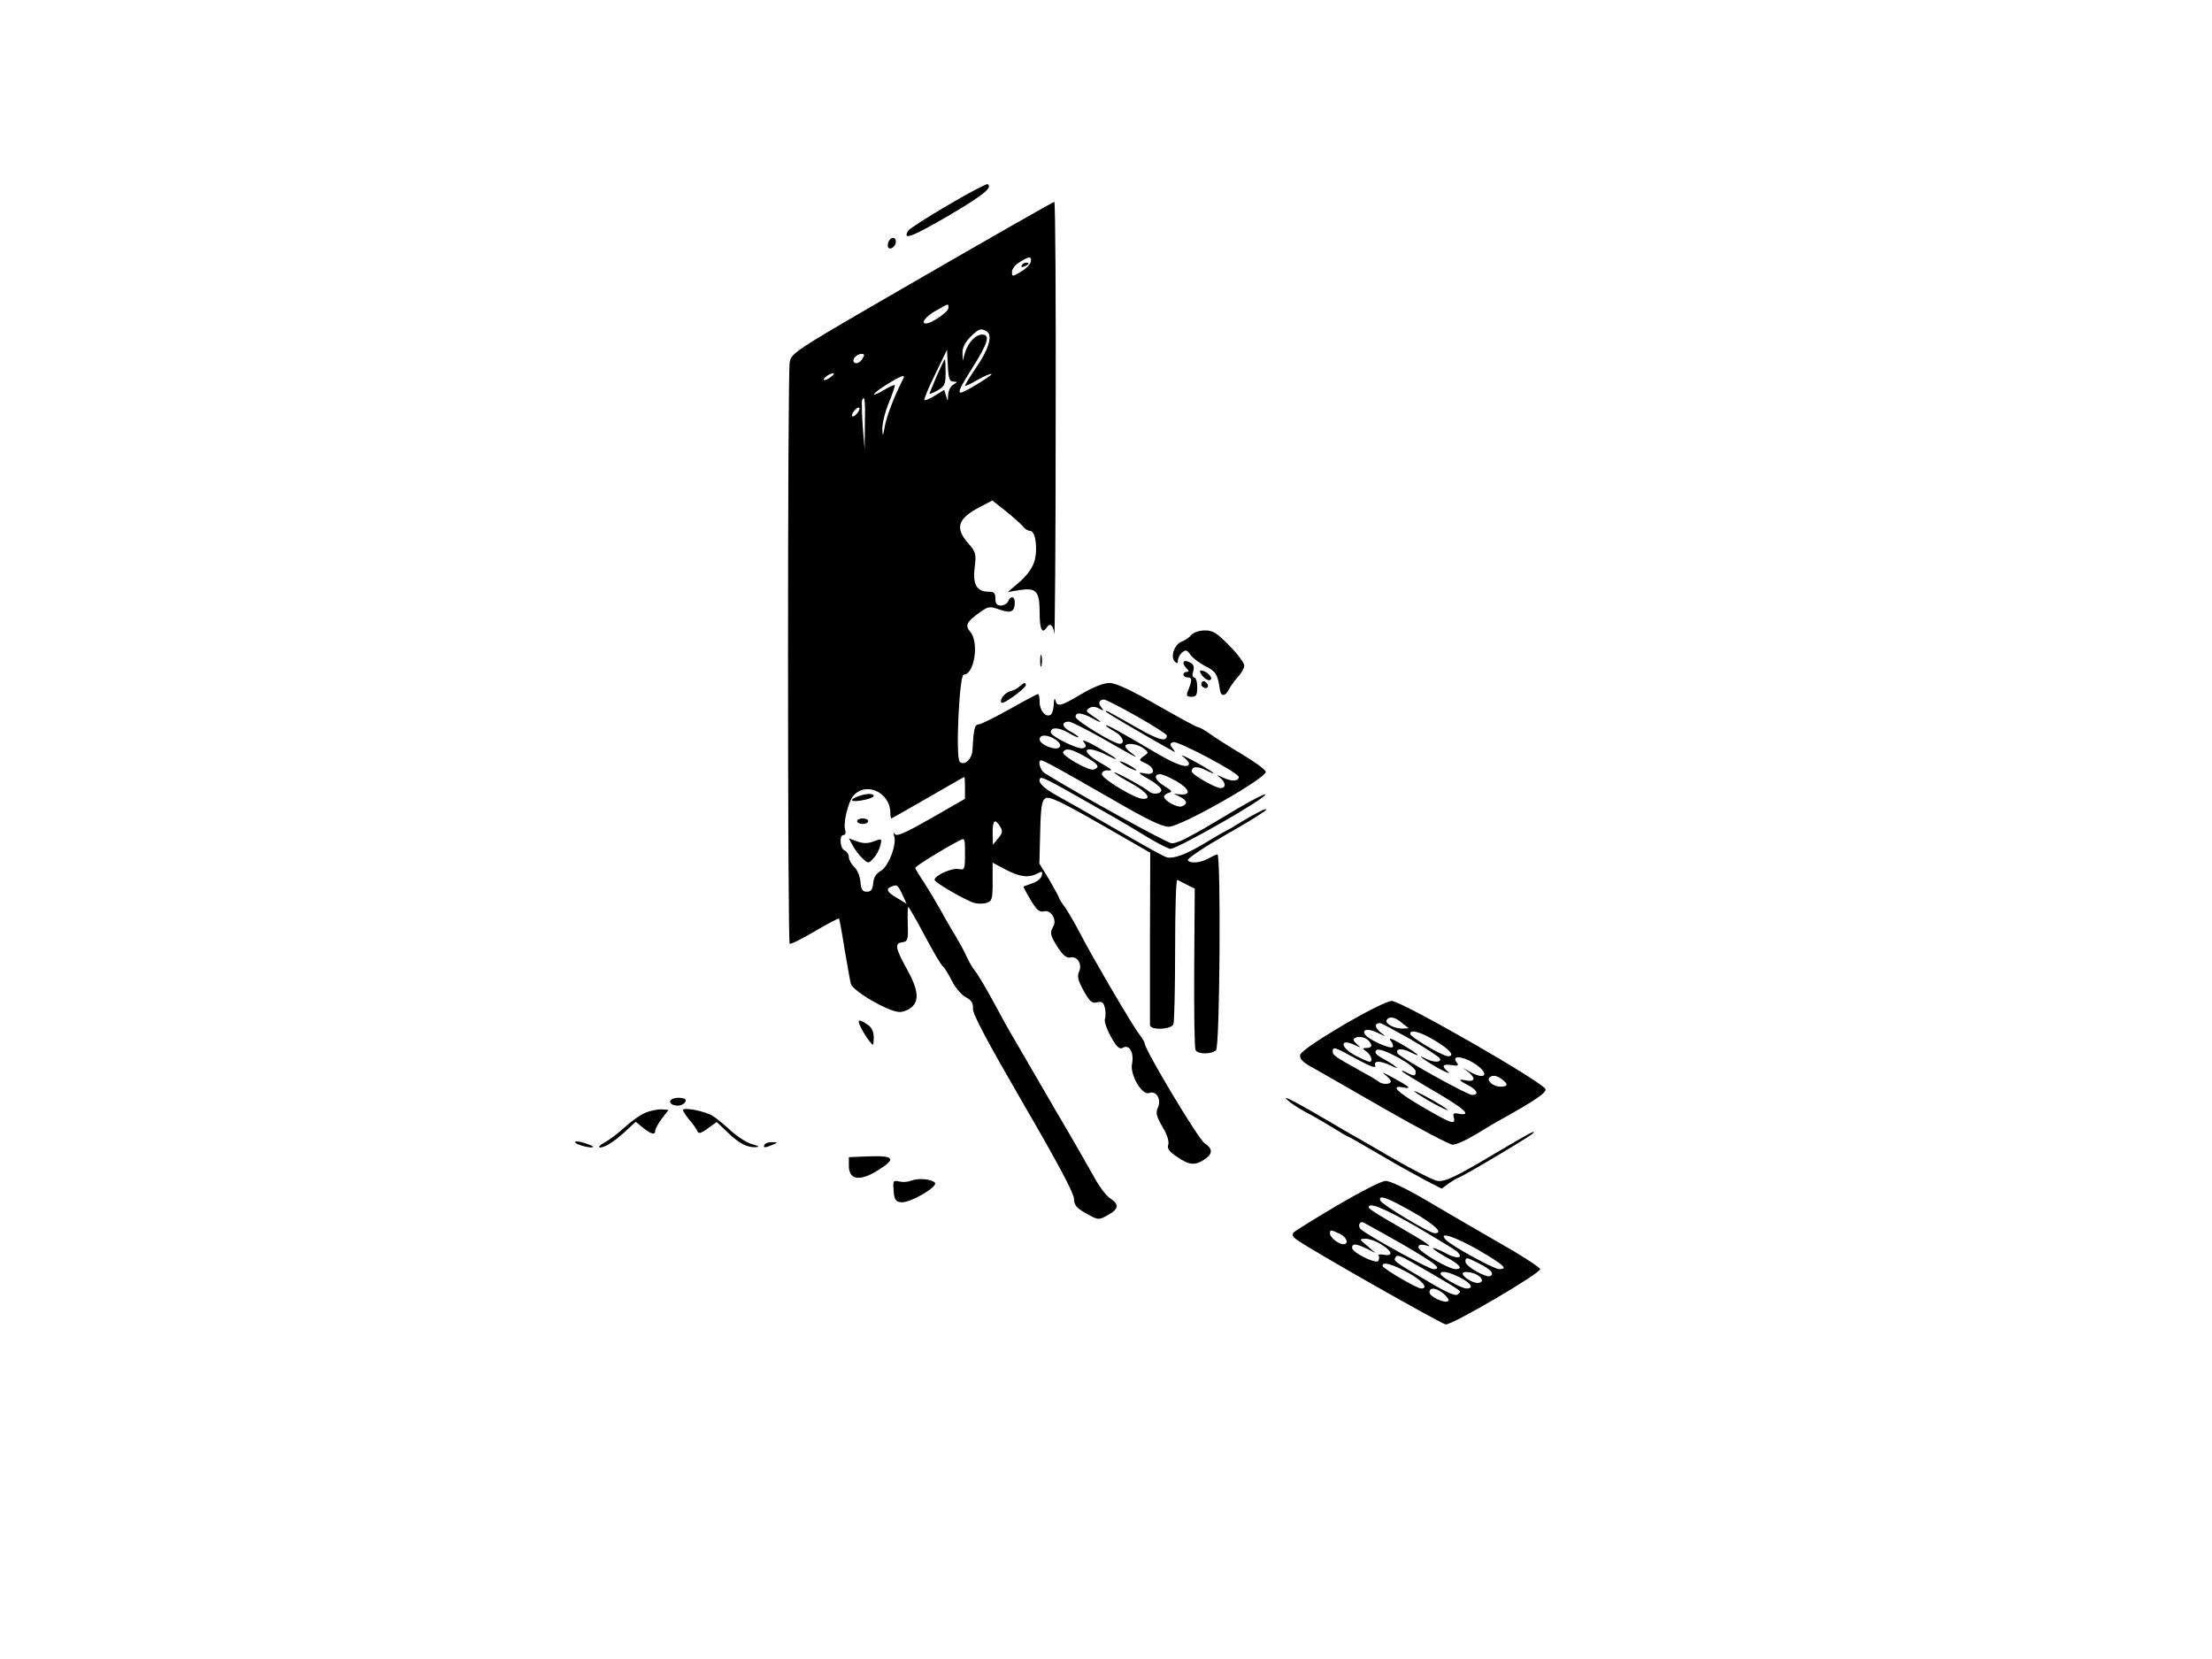 <?xml version="1.0" standalone="no"?>
<!DOCTYPE svg PUBLIC "-//W3C//DTD SVG 20010904//EN"
 "http://www.w3.org/TR/2001/REC-SVG-20010904/DTD/svg10.dtd">
<svg version="1.0" xmlns="http://www.w3.org/2000/svg"
 width="800pt" height="600pt" viewBox="0 0 800 600"
 preserveAspectRatio="xMidYMid meet">

<g transform="translate(0,600) scale(0.1,-0.1)"
fill="#000000" stroke="none">
<path d="M3430 5259 c-74 -43 -139 -85 -145 -93 -23 -37 13 -23 144 53 127 75
162 103 143 115 -4 2 -68 -31 -142 -75z"/>
<path d="M3334 4997 c-463 -267 -472 -273 -478 -307 -8 -46 -8 -2095 0 -2103
3 -3 44 17 91 45 46 27 86 48 87 46 2 -1 11 -50 20 -108 10 -58 20 -115 23
-127 6 -27 137 -103 177 -103 14 0 35 9 46 20 25 25 19 65 -20 135 -42 76 -45
93 -18 97 21 3 23 7 21 66 -1 34 0 62 2 62 2 0 29 -47 60 -105 30 -57 60 -107
65 -110 5 -3 19 -26 32 -51 12 -25 35 -52 50 -60 21 -11 28 -21 27 -42 -2 -19
53 -121 181 -342 121 -208 184 -325 184 -345 1 -24 9 -34 45 -54 43 -24 44
-24 77 -6 40 22 43 39 9 61 -13 8 -40 43 -58 77 -19 34 -57 100 -84 147 -28
47 -76 130 -108 185 -32 55 -74 127 -93 160 -20 33 -57 100 -83 149 -27 49
-55 96 -63 105 -8 9 -21 32 -30 51 -8 19 -27 53 -40 75 -14 22 -39 65 -55 95
-17 30 -44 75 -60 100 -17 25 -31 48 -31 51 0 6 100 68 158 98 22 12 22 11 22
-47 0 -57 -1 -59 -24 -55 -24 5 -86 -24 -86 -39 0 -10 115 -76 145 -84 13 -3
33 -3 44 1 19 6 21 14 21 76 l0 69 47 -25 c52 -27 83 -31 115 -14 17 9 19 8
16 -7 -2 -10 -17 -23 -33 -28 -17 -6 -31 -11 -33 -12 -2 -1 10 -23 25 -48 22
-37 32 -46 49 -42 25 7 48 -32 33 -55 -13 -22 -11 -32 17 -76 18 -27 32 -39
44 -36 25 7 45 -23 33 -50 -8 -17 -5 -32 16 -70 22 -39 30 -47 48 -42 18 4 24
0 29 -20 3 -14 3 -32 0 -41 -3 -8 7 -37 22 -64 22 -39 31 -46 44 -39 23 13 40
-19 32 -59 -8 -39 37 -115 62 -105 26 10 45 -23 32 -52 -9 -20 -6 -32 16 -70
17 -28 25 -53 21 -65 -4 -14 3 -25 32 -44 44 -30 64 -32 98 -10 32 21 32 39 1
60 -22 14 -216 338 -216 360 0 5 -9 20 -20 34 -23 29 -168 276 -214 365 -17
33 -41 74 -53 92 -13 17 -23 33 -23 36 0 3 -16 32 -35 65 l-36 59 3 113 c2 92
6 115 19 123 13 8 55 -11 198 -93 l181 -104 -1 -305 c0 -169 0 -312 0 -318 1
-20 77 -17 85 3 3 9 6 130 6 271 0 140 3 253 8 251 4 -2 20 -10 35 -18 l28
-14 -2 -286 c-1 -158 1 -292 5 -298 9 -16 59 -15 74 0 14 14 18 708 5 708 -5
-1 -19 -7 -33 -15 -29 -16 -66 -19 -74 -6 -4 5 59 47 139 93 80 45 145 86 145
90 0 7 -39 -13 -105 -53 -16 -11 -37 -22 -45 -26 -8 -4 -43 -24 -77 -45 -64
-38 -107 -54 -132 -49 -8 1 -89 46 -180 99 -91 53 -190 109 -219 125 -50 27
-72 51 -59 63 5 5 37 -11 177 -91 36 -21 81 -46 100 -57 19 -11 68 -40 107
-64 40 -24 79 -44 86 -44 26 0 353 187 343 197 -2 3 -49 -21 -103 -53 -54 -32
-107 -64 -118 -70 -11 -6 -37 -21 -58 -32 -21 -12 -47 -22 -59 -22 -16 0 -333
175 -460 254 -16 10 -26 46 -13 46 10 0 66 -31 249 -136 132 -77 188 -104 213
-104 44 0 355 177 351 199 -2 8 -42 37 -89 65 -47 28 -99 61 -116 74 -17 12
-35 22 -40 22 -5 0 -71 36 -148 80 -98 56 -150 80 -173 80 -21 0 -58 -15 -101
-40 -75 -45 -88 -48 -94 -22 -3 9 -5 3 -6 -15 0 -17 -6 -35 -11 -38 -18 -11
-40 15 -40 46 0 16 -3 29 -6 29 -3 0 -50 -25 -103 -55 -54 -30 -104 -55 -112
-55 -14 0 -18 -17 -22 -94 -2 -32 -30 -57 -46 -41 -16 16 -1 315 14 315 39 0
57 117 24 155 -20 23 -13 37 37 72 28 20 34 21 70 8 41 -14 54 -8 54 28 0 21
-16 23 -24 2 -3 -8 -15 -15 -26 -15 -15 0 -20 7 -20 25 0 20 -5 25 -24 25 -43
0 -59 26 -51 87 6 50 5 56 -24 89 -49 56 -37 90 48 133 l40 21 48 -38 c26 -21
54 -46 62 -55 7 -10 19 -17 27 -17 19 0 28 -66 15 -110 -7 -24 -27 -52 -54
-75 l-42 -36 43 7 c60 9 72 -4 72 -82 0 -59 9 -79 25 -54 12 19 24 10 28 -22
2 -18 5 326 5 765 1 438 -1 797 -5 797 -5 -1 -220 -123 -479 -273z m394 56
c-2 -9 -18 -25 -36 -36 -31 -18 -32 -18 -32 0 0 10 12 26 28 35 34 22 44 22
40 1z m-298 -167 c0 -14 -61 -56 -81 -56 -21 0 -1 26 37 47 47 27 44 26 44 9z
m139 -85 c22 -14 7 -64 -39 -131 -22 -32 -40 -62 -40 -65 0 -3 20 6 45 21 25
14 48 24 51 21 4 -4 -99 -67 -111 -67 -12 0 -2 20 45 95 53 84 62 115 32 115
-24 0 -51 -29 -62 -66 l-8 -29 -1 28 c-1 19 9 38 28 58 32 31 38 33 60 20z
m-121 -181 c16 -1 16 -1 0 -11 -10 -5 -18 -22 -19 -37 -1 -25 -1 -25 -7 -5
l-7 23 -34 -21 c-18 -11 -35 -18 -38 -16 -2 3 15 45 39 93 l43 89 3 -57 c2
-47 6 -58 20 -58z m-330 81 c-6 -10 -18 -17 -25 -14 -17 7 2 33 23 33 11 0 12
-4 2 -19z m-114 -65 c-10 -8 -21 -12 -24 -10 -5 6 21 24 34 24 6 0 1 -6 -10
-14z m264 -3 c-33 -64 -59 -132 -67 -170 -8 -44 -9 -45 -10 -13 0 19 10 62 24
94 13 33 23 61 21 63 -2 2 -20 -6 -40 -18 -53 -31 -44 -14 12 21 46 29 67 37
60 23z m-140 -165 l-1 -93 -7 85 c-3 47 -4 88 -2 93 9 20 12 -1 10 -85z m-28
37 c-7 -9 -15 -13 -18 -10 -3 2 1 11 8 20 7 9 15 13 18 10 3 -2 -1 -11 -8 -20z
m1012 -1096 c59 -33 108 -65 108 -69 0 -25 -30 -17 -113 31 -115 65 -107 61
-107 55 0 -3 115 -71 245 -144 6 -3 4 2 -4 11 -11 14 -11 18 2 23 16 6 237
-111 237 -126 0 -16 -25 -17 -55 -3 -26 12 -28 12 -12 0 21 -18 22 -37 1 -37
-19 0 -104 49 -104 60 0 19 21 20 52 4 56 -28 17 1 -47 35 -33 18 -50 24 -37
15 12 -9 22 -20 22 -25 0 -20 -42 -7 -112 34 -134 79 -188 109 -188 103 0 -3
14 -12 30 -21 29 -15 42 -45 19 -45 -21 0 -159 84 -159 97 0 19 23 16 67 -8
36 -20 27 -9 -14 18 -15 10 -16 13 -4 22 10 6 22 6 35 -1 18 -10 19 -9 9 4
-13 15 -8 28 10 28 6 0 59 -27 119 -61z m-124 -80 c118 -68 138 -78 105 -53
-13 9 -23 20 -23 25 0 14 43 10 65 -7 20 -15 20 -16 1 -29 -18 -14 -18 -15 8
-26 34 -16 35 -43 1 -37 -34 7 -32 3 15 -23 22 -13 40 -29 40 -36 0 -15 -31
-18 -45 -5 -17 15 -125 74 -125 68 0 -3 27 -20 60 -38 58 -32 78 -59 43 -57
-28 0 -148 73 -148 89 0 8 8 14 18 14 25 -2 22 1 -28 30 -74 44 -51 64 28 25
59 -30 34 -9 -38 31 -35 20 -54 27 -46 17 11 -14 11 -18 -2 -23 -17 -6 -117
43 -117 58 0 19 29 18 64 -2 20 -12 36 -19 36 -16 0 3 -14 13 -30 21 -30 16
-32 35 -4 35 8 0 63 -28 122 -61z m-169 -5 c15 -11 19 -20 12 -27 -13 -13 -71
10 -71 29 0 19 30 18 59 -2z m105 -60 c48 -27 56 -38 32 -47 -17 -7 -118 51
-111 63 10 16 29 12 79 -16z m332 -90 c47 -28 53 -50 13 -47 l-24 2 23 -11
c26 -13 28 -26 7 -34 -16 -7 -65 20 -65 35 0 5 8 11 18 14 13 3 10 8 -15 23
-35 20 -44 44 -17 44 8 0 36 -12 60 -26z m-766 -23 l0 -40 -122 -70 c-91 -52
-124 -67 -131 -58 -6 8 -7 5 -3 -7 10 -30 -21 -111 -49 -126 -16 -9 -25 -23
-27 -44 -2 -23 -8 -31 -23 -31 -16 0 -21 8 -23 36 -2 21 -12 45 -23 54 -10 10
-19 26 -19 35 0 10 -7 20 -15 24 -17 6 -21 56 -4 56 7 0 9 9 5 22 -6 24 11 94
28 117 44 57 136 17 136 -59 0 -11 2 -20 4 -20 1 0 61 34 132 75 71 41 130 75
132 75 1 0 2 -18 2 -39z m127 -140 c10 -16 9 -24 -7 -43 l-19 -23 -1 43 c0 46
8 53 27 23z m-354 -245 l16 -35 -34 21 c-37 21 -43 33 -22 41 21 9 23 8 40
-27z"/>
<path d="M3695 5040 c-3 -6 1 -7 9 -4 18 7 21 14 7 14 -6 0 -13 -4 -16 -10z"/>
<path d="M3389 4643 c-13 -32 -26 -61 -27 -65 -2 -5 10 0 27 9 28 16 31 23 31
66 0 26 -1 47 -3 47 -2 0 -14 -26 -28 -57z"/>
<path d="M4050 3246 c0 -3 14 -12 30 -21 17 -9 30 -13 30 -11 0 3 -13 12 -30
21 -16 9 -30 13 -30 11z"/>
<path d="M3101 3119 c-13 -5 -22 -11 -19 -14 7 -8 78 7 78 16 0 11 -28 10 -59
-2z"/>
<path d="M3100 3030 c0 -5 9 -10 20 -10 11 0 20 5 20 10 0 6 -9 10 -20 10 -11
0 -20 -4 -20 -10z"/>
<path d="M3084 2942 c8 -15 24 -36 35 -46 21 -20 22 -20 40 0 10 10 21 31 25
46 6 26 5 26 -24 15 -22 -8 -38 -8 -60 0 l-30 11 14 -26z"/>
<path d="M3213 5125 c-3 -9 -3 -18 0 -21 9 -9 27 6 27 22 0 19 -19 18 -27 -1z"/>
<path d="M4309 3704 c-7 -9 -23 -20 -36 -25 -26 -10 -41 -55 -24 -72 8 -8 11
-7 11 5 0 8 7 21 15 28 13 11 18 10 31 -9 8 -11 33 -30 55 -41 37 -19 43 -29
51 -85 4 -26 20 -24 34 4 6 12 21 32 33 45 11 12 21 30 21 39 0 9 -24 42 -54
72 -45 46 -59 55 -88 55 -20 0 -41 -7 -49 -16z"/>
<path d="M3762 3610 c0 -19 2 -27 5 -17 2 9 2 25 0 35 -3 9 -5 1 -5 -18z"/>
<path d="M4280 3602 c0 -4 5 -13 12 -20 9 -9 9 -12 0 -12 -7 0 -12 -4 -12 -10
0 -5 7 -10 16 -10 16 0 16 -11 -1 -52 -5 -14 -2 -18 14 -18 17 0 21 6 21 35 0
19 -5 35 -11 35 -6 0 -8 9 -4 21 5 14 2 25 -6 30 -18 11 -29 11 -29 1z"/>
<path d="M4340 3572 c0 -10 21 -32 32 -32 16 0 8 19 -12 30 -11 6 -20 7 -20 2z"/>
<path d="M4346 3532 c-3 -6 -1 -14 5 -17 15 -10 25 3 12 16 -7 7 -13 7 -17 1z"/>
<path d="M3688 3518 c-7 -7 -20 -14 -28 -16 -22 -5 -40 -23 -40 -39 0 -10 14
-4 45 18 25 18 45 36 45 41 0 11 -6 10 -22 -4z"/>
<path d="M4855 2291 c-99 -59 -151 -95 -153 -107 -2 -14 11 -27 45 -45 27 -15
147 -84 267 -153 121 -69 229 -126 240 -126 12 0 48 16 81 36 33 20 76 46 95
56 120 67 160 94 160 108 0 21 -521 320 -557 320 -17 -1 -89 -37 -178 -89z
m216 9 l24 -19 -23 -1 c-30 0 -64 18 -57 31 10 15 31 11 56 -11z m31 -59 c56
-33 104 -64 106 -70 5 -14 -23 -14 -51 0 -43 22 -1 -9 48 -36 28 -15 42 -20
33 -12 -26 21 -22 30 12 25 23 -4 27 -2 19 9 -22 26 18 25 60 -1 62 -39 46
-67 -17 -30 -26 15 -26 15 -4 -1 29 -23 28 -38 -3 -33 -33 7 -32 2 5 -17 33
-17 40 -35 14 -35 -18 0 -260 135 -269 150 -11 18 16 20 47 4 48 -24 22 -2
-37 32 -33 19 -45 22 -36 11 8 -10 11 -20 8 -24 -8 -8 -83 25 -98 43 -17 21 8
26 43 9 33 -16 33 -16 10 2 -21 17 -21 33 -1 33 5 0 54 -27 111 -59z m87 -4
c55 -33 75 -57 48 -57 -20 0 -137 70 -137 81 0 17 36 8 89 -24z m-241 1 c17
-17 15 -28 -5 -28 -17 -1 -17 -1 0 -14 17 -13 23 -36 10 -36 -5 0 -27 10 -50
22 -59 31 -58 66 0 37 20 -9 20 -9 5 4 -10 8 -15 17 -11 20 10 11 38 8 51 -5z
m-42 -68 c46 -25 71 -35 68 -25 -8 20 18 20 59 0 38 -19 13 2 -34 28 -23 13
-29 21 -21 29 14 14 142 -56 142 -77 0 -18 -5 -18 -31 -5 -10 6 -19 9 -19 6 0
-2 52 -34 115 -71 110 -64 142 -92 91 -83 -19 4 -22 1 -18 -14 7 -28 -9 -22
-112 38 -95 55 -120 81 -70 71 32 -6 22 3 -41 37 -27 15 -40 20 -27 10 12 -9
22 -20 22 -25 0 -12 -33 -12 -45 0 -6 5 -37 23 -70 41 -87 48 -95 54 -95 67 0
19 6 17 86 -27z m527 -74 c23 -18 21 -26 -7 -26 -25 0 -51 22 -39 33 10 10 26
8 46 -7z"/>
<path d="M5115 2053 c6 -6 37 -26 70 -44 33 -18 56 -28 50 -22 -5 5 -37 25
-70 43 -33 18 -55 28 -50 23z"/>
<path d="M3114 2283 c8 -16 21 -37 30 -48 15 -19 15 -19 16 12 0 22 -7 37 -22
47 -33 23 -40 20 -24 -11z"/>
<path d="M2425 2020 c-8 -13 20 -24 40 -16 8 3 15 10 15 16 0 13 -47 13 -55 0z"/>
<path d="M4668 2012 c13 -10 40 -27 60 -37 21 -11 61 -34 90 -52 29 -18 54
-33 56 -33 3 0 53 -29 113 -64 59 -35 135 -77 167 -94 l60 -31 27 20 c15 10
29 19 32 19 9 0 260 149 271 161 15 16 -18 -2 -136 -72 -141 -84 -180 -103
-208 -100 -14 1 -88 39 -165 83 -77 45 -153 89 -170 98 -16 10 -70 41 -118 69
-91 52 -120 65 -79 33z"/>
<path d="M2333 1975 c-18 -7 -51 -31 -75 -53 -24 -22 -56 -46 -73 -55 -16 -9
-23 -16 -15 -17 19 0 54 23 97 63 l32 30 27 -22 c30 -24 44 -27 44 -9 0 6 11
25 24 43 l24 31 -27 2 c-14 0 -40 -5 -58 -13z"/>
<path d="M2470 1985 c0 -4 11 -20 24 -36 13 -15 26 -34 29 -41 3 -9 13 -7 37
11 l32 23 37 -35 c43 -42 72 -57 103 -56 17 1 15 3 -12 11 -19 5 -53 27 -76
48 -22 20 -52 45 -66 54 -26 17 -108 33 -108 21z"/>
<path d="M2080 1869 c0 -8 59 -24 65 -17 2 2 -12 8 -31 14 -19 6 -34 8 -34 3z"/>
<path d="M2765 1860 c-7 -12 2 -12 30 0 19 8 19 9 -2 9 -12 1 -25 -3 -28 -9z"/>
<path d="M3070 1784 c0 -52 40 -58 106 -16 66 41 58 53 -31 50 l-75 -3 0 -31z"/>
<path d="M3295 1730 c-11 -5 -30 -6 -43 -3 -22 5 -23 3 -20 -33 2 -32 7 -40
26 -42 31 -5 137 57 123 71 -13 13 -59 17 -86 7z"/>
<path d="M4837 1641 c-81 -48 -152 -92 -158 -98 -8 -8 -4 -16 13 -28 50 -36
524 -305 537 -305 27 0 341 184 341 200 0 5 -44 34 -97 66 -148 85 -218 126
-332 193 -59 34 -116 61 -130 60 -15 0 -92 -40 -174 -88z m270 -23 c83 -47
116 -79 81 -78 -20 1 -191 104 -196 118 -7 22 21 13 115 -40z m15 -54 c73 -43
139 -83 147 -90 27 -25 0 -29 -41 -6 -23 12 -43 20 -45 18 -3 -2 18 -16 46
-32 51 -27 64 -44 35 -44 -25 0 -134 64 -134 79 0 9 7 11 23 8 22 -6 22 -6 2
9 -11 8 -62 38 -112 67 -51 29 -93 55 -93 60 0 20 51 0 172 -69z m-55 -61
c129 -75 151 -93 116 -93 -14 0 -225 115 -260 143 -12 9 -9 27 4 27 3 0 66
-35 140 -77z m-222 35 c26 -12 35 -38 13 -38 -18 1 -48 25 -48 39 0 14 3 14
35 -1z m504 -60 c90 -53 107 -68 73 -68 -19 0 -168 82 -192 105 -33 34 32 13
119 -37z m-353 21 c40 -24 44 -43 9 -37 -13 3 -22 1 -19 -3 3 -5 2 -13 -1 -19
-8 -13 -95 30 -95 47 0 17 14 16 53 -3 l32 -16 -30 26 c-30 25 -30 25 -6 26
13 0 39 -9 57 -21z m173 -100 c126 -74 117 -67 104 -80 -8 -8 -39 5 -109 47
-117 68 -125 74 -118 85 8 14 10 13 123 -52z m181 31 c43 -22 55 -36 40 -45
-14 -8 -90 35 -90 52 0 17 4 17 50 -7z m-259 -32 c53 -29 77 -58 49 -58 -16 0
-140 73 -140 82 0 16 34 7 91 -24z m189 -18 c41 -21 52 -40 24 -40 -18 0 -94
42 -94 53 0 13 30 7 70 -13z m61 10 c24 -13 25 -30 2 -30 -19 1 -53 22 -53 34
0 9 29 7 51 -4z m-120 -69 c13 -11 21 -23 17 -26 -11 -11 -68 15 -68 31 0 20
24 17 51 -5z"/>
</g>
</svg>
